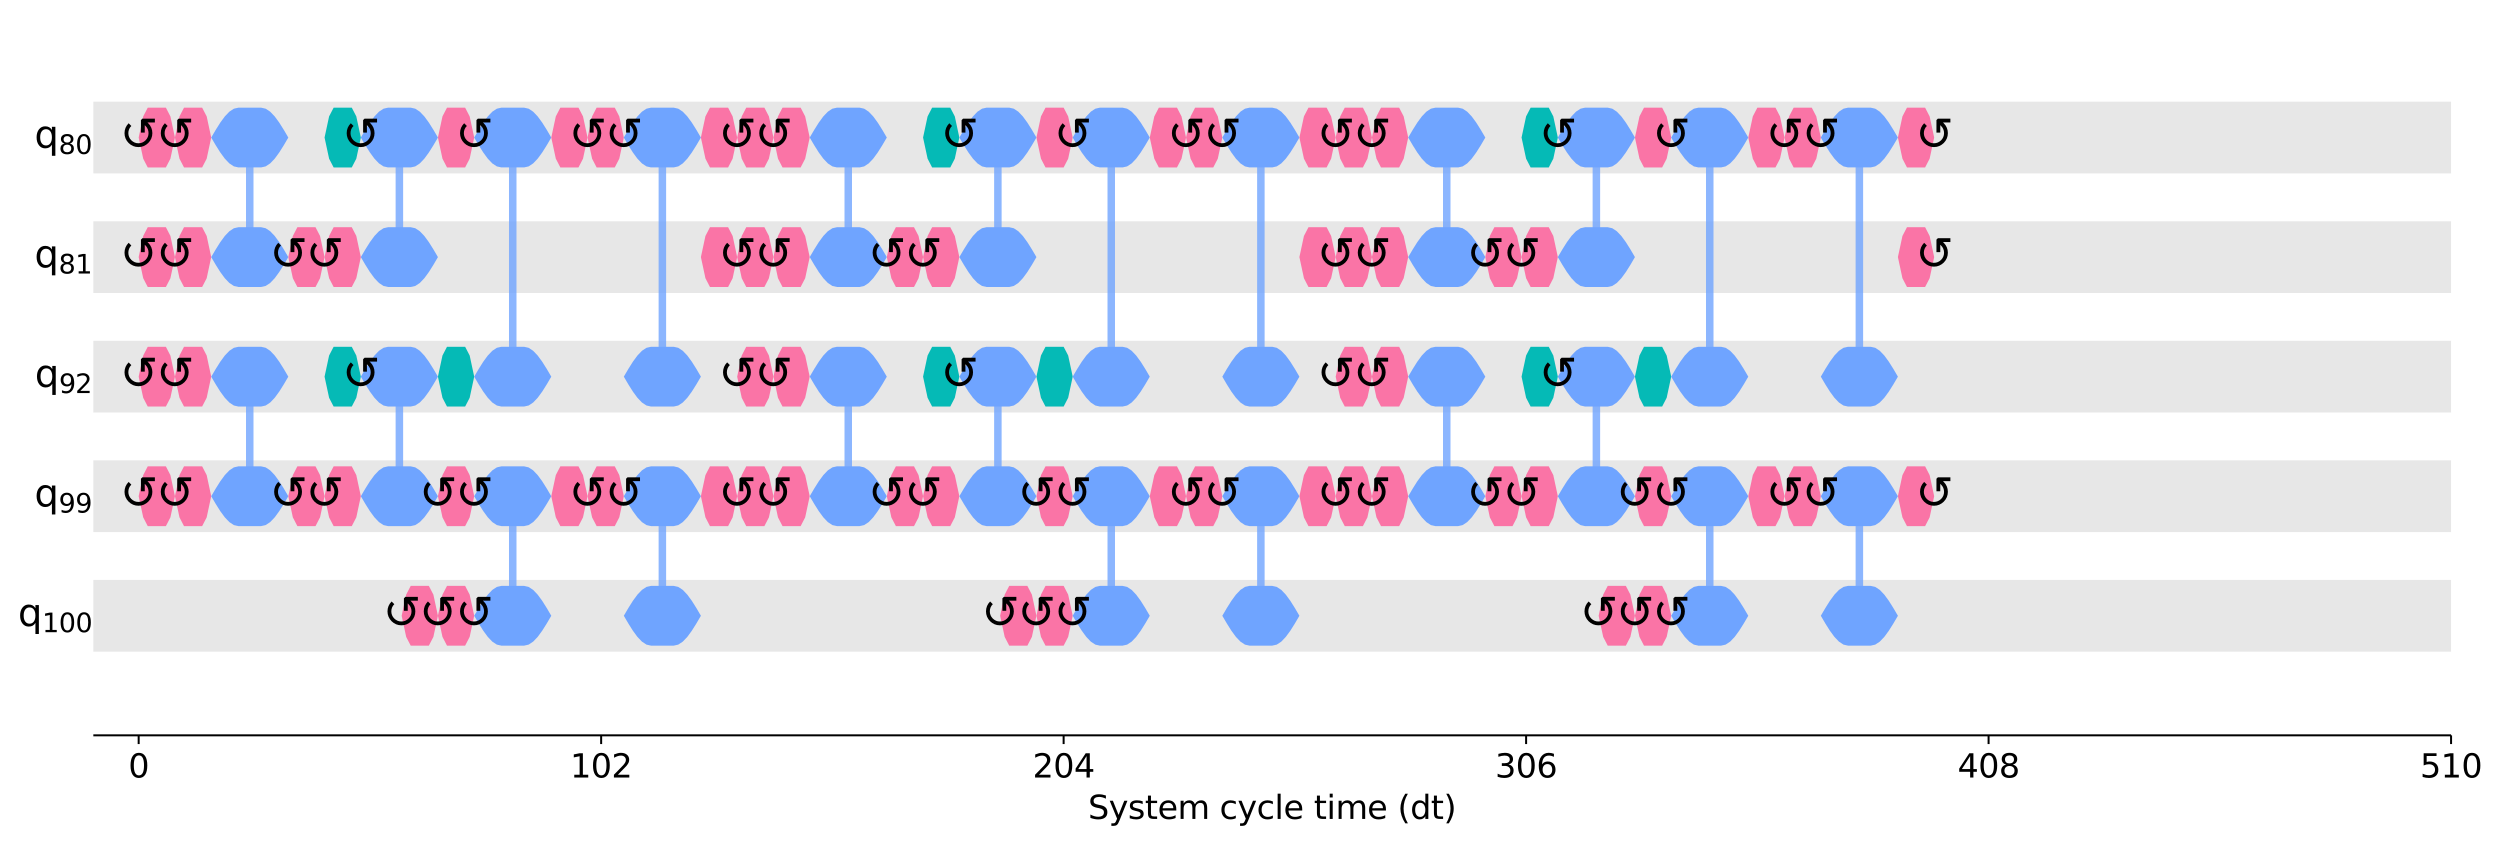 <?xml version="1.0" encoding="UTF-8"?><!DOCTYPE svg  PUBLIC '-//W3C//DTD SVG 1.1//EN'  'http://www.w3.org/Graphics/SVG/1.1/DTD/svg11.dtd'><svg width="1000.5pt" height="337.64pt" version="1.1" viewBox="0 0 1000.5 337.64" xmlns="http://www.w3.org/2000/svg" xmlns:xlink="http://www.w3.org/1999/xlink"><defs><style type="text/css">*{stroke-linejoin: round; stroke-linecap: butt}</style></defs><path d="m0 337.64h1000.5v-337.64h-1000.5z" fill="#ffffff"/><path d="m37.35 294.28h943.57v-287.08h-943.57z" fill="#ffffff"/><path d="m37.35 69.401h943.57v-28.708h-943.57z" clip-path="url(#5e86dbd902e)" fill="#dddddd" fill-opacity=".7"/><path d="m37.35 117.25h943.57v-28.708h-943.57z" clip-path="url(#5e86dbd902e)" fill="#dddddd" fill-opacity=".7"/><path d="m37.35 165.09h943.57v-28.708h-943.57z" clip-path="url(#5e86dbd902e)" fill="#dddddd" fill-opacity=".7"/><path d="m37.35 212.94h943.57v-28.708h-943.57z" clip-path="url(#5e86dbd902e)" fill="#dddddd" fill-opacity=".7"/><path d="m37.35 260.79h943.57v-28.708h-943.57z" clip-path="url(#5e86dbd902e)" fill="#dddddd" fill-opacity=".7"/><defs><path id="380093f8ddb" d="m0 0v3.5" stroke="#000000" stroke-width=".8"/></defs><use x="55.495" y="294.28" stroke="#000000" stroke-width=".8" xlink:href="#380093f8ddb"/><g transform="translate(51.36 311.16) scale(.13 -.13)"><defs><path id="DejaVuSans-30" transform="scale(.016)" d="m2034 4250q-487 0-733-480-245-479-245-1442 0-959 245-1439 246-480 733-480 491 0 736 480 246 480 246 1439 0 963-246 1442-245 480-736 480zm0 500q785 0 1199-621 414-620 414-1801 0-1178-414-1799-414-620-1199-620-784 0-1198 620-414 621-414 1799 0 1181 414 1801 414 621 1198 621z"/></defs><use xlink:href="#DejaVuSans-30"/></g><use x="240.58" y="294.28" stroke="#000000" stroke-width=".8" xlink:href="#380093f8ddb"/><g transform="translate(228.17 311.16) scale(.13 -.13)"><defs><path id="DejaVuSans-31" transform="scale(.016)" d="m794 531h1031v3560l-1122-225v575l1116 225h631v-4135h1031v-531h-2687v531z"/><path id="DejaVuSans-32" transform="scale(.016)" d="m1228 531h2203v-531h-2962v531q359 372 979 998 621 627 780 809 303 340 423 576 121 236 121 464 0 372-261 606-261 235-680 235-297 0-627-103-329-103-704-313v638q381 153 712 231 332 78 607 78 725 0 1156-363 431-362 431-968 0-288-108-546-107-257-392-607-78-91-497-524-418-433-1181-1211z"/></defs><use xlink:href="#DejaVuSans-31"/><use transform="translate(63.623)" xlink:href="#DejaVuSans-30"/><use transform="translate(127.25)" xlink:href="#DejaVuSans-32"/></g><use x="425.664" y="294.28" stroke="#000000" stroke-width=".8" xlink:href="#380093f8ddb"/><g transform="translate(413.26 311.16) scale(.13 -.13)"><defs><path id="DejaVuSans-34" transform="scale(.016)" d="m2419 4116-1594-2491h1594v2491zm-166 550h794v-3041h666v-525h-666v-1100h-628v1100h-2106v609l1940 2957z"/></defs><use xlink:href="#DejaVuSans-32"/><use transform="translate(63.623)" xlink:href="#DejaVuSans-30"/><use transform="translate(127.25)" xlink:href="#DejaVuSans-34"/></g><use x="610.748" y="294.28" stroke="#000000" stroke-width=".8" xlink:href="#380093f8ddb"/><g transform="translate(598.34 311.16) scale(.13 -.13)"><defs><path id="DejaVuSans-33" transform="scale(.016)" d="m2597 2516q453-97 707-404 255-306 255-756 0-690-475-1069-475-378-1350-378-293 0-604 58t-642 174v609q262-153 574-231 313-78 654-78 593 0 904 234t311 681q0 413-289 645-289 233-804 233h-544v519h569q465 0 712 186t247 536q0 359-255 551-254 193-729 193-260 0-557-57-297-56-653-174v562q360 100 674 150t592 50q719 0 1137-327 419-326 419-882 0-388-222-655t-631-370z"/><path id="DejaVuSans-36" transform="scale(.016)" d="m2113 2584q-425 0-674-291-248-290-248-796 0-503 248-796 249-292 674-292t673 292q248 293 248 796 0 506-248 796-248 291-673 291zm1253 1979v-575q-238 112-480 171-242 60-480 60-625 0-955-422-329-422-376-1275 184 272 462 417 279 145 613 145 703 0 1111-427 408-426 408-1160 0-719-425-1154-425-434-1131-434-810 0-1238 620-428 621-428 1799 0 1106 525 1764t1409 658q238 0 480-47t505-140z"/></defs><use xlink:href="#DejaVuSans-33"/><use transform="translate(63.623)" xlink:href="#DejaVuSans-30"/><use transform="translate(127.25)" xlink:href="#DejaVuSans-36"/></g><use x="795.832" y="294.28" stroke="#000000" stroke-width=".8" xlink:href="#380093f8ddb"/><g transform="translate(783.42 311.16) scale(.13 -.13)"><defs><path id="DejaVuSans-38" transform="scale(.016)" d="m2034 2216q-450 0-708-241-257-241-257-662 0-422 257-663 258-241 708-241t709 242q260 243 260 662 0 421-258 662-257 241-711 241zm-631 268q-406 100-633 378-226 279-226 679 0 559 398 884 399 325 1092 325 697 0 1094-325t397-884q0-400-227-679-226-278-629-378 456-106 710-416 255-309 255-755 0-679-414-1042-414-362-1186-362-771 0-1186 362-414 363-414 1042 0 446 256 755 257 310 713 416zm-231 997q0-362 226-565 227-203 636-203 407 0 636 203 230 203 230 565 0 363-230 566-229 203-636 203-409 0-636-203-226-203-226-566z"/></defs><use xlink:href="#DejaVuSans-34"/><use transform="translate(63.623)" xlink:href="#DejaVuSans-30"/><use transform="translate(127.25)" xlink:href="#DejaVuSans-38"/></g><use x="980.916" y="294.28" stroke="#000000" stroke-width=".8" xlink:href="#380093f8ddb"/><g transform="translate(968.51 311.16) scale(.13 -.13)"><defs><path id="DejaVuSans-35" transform="scale(.016)" d="m691 4666h2478v-532h-1900v-1143q137 47 274 70 138 23 276 23 781 0 1237-428 457-428 457-1159 0-753-469-1171-469-417-1322-417-294 0-599 50-304 50-629 150v635q281-153 581-228t634-75q541 0 856 284 316 284 316 772 0 487-316 771-315 285-856 285-253 0-505-56-251-56-513-175v2344z"/></defs><use xlink:href="#DejaVuSans-35"/><use transform="translate(63.623)" xlink:href="#DejaVuSans-31"/><use transform="translate(127.25)" xlink:href="#DejaVuSans-30"/></g><g transform="translate(435.46 327.74) scale(.13 -.13)"><defs><path id="DejaVuSans-53" transform="scale(.016)" d="m3425 4513v-616q-359 172-678 256-319 85-616 85-515 0-795-200t-280-569q0-310 186-468 186-157 705-254l381-78q706-135 1042-474t336-907q0-679-455-1029-454-350-1332-350-331 0-705 75-373 75-773 222v650q384-215 753-325 369-109 725-109 540 0 834 212 294 213 294 607 0 343-211 537t-692 291l-385 75q-706 140-1022 440-315 300-315 835 0 619 436 975t1201 356q329 0 669-60 341-59 697-177z"/><path id="DejaVuSans-79" transform="scale(.016)" d="m2059-325q-243-625-475-815-231-191-618-191h-460v481h338q237 0 368 113 132 112 291 531l103 262-1415 3444h609l1094-2737 1094 2737h609l-1538-3825z"/><path id="DejaVuSans-73" transform="scale(.016)" d="m2834 3397v-544q-243 125-506 187-262 63-544 63-428 0-642-131t-214-394q0-200 153-314t616-217l197-44q612-131 870-370t258-667q0-488-386-773-386-284-1061-284-281 0-586 55t-642 164v594q319-166 628-249 309-82 613-82 406 0 624 139 219 139 219 392 0 234-158 359-157 125-692 241l-200 47q-534 112-772 345-237 233-237 639 0 494 350 762 350 269 994 269 318 0 599-47 282-46 519-140z"/><path id="DejaVuSans-74" transform="scale(.016)" d="m1172 4494v-994h1184v-447h-1184v-1900q0-428 117-550t477-122h590v-481h-590q-666 0-919 248-253 249-253 905v1900h-422v447h422v994h578z"/><path id="DejaVuSans-65" transform="scale(.016)" d="m3597 1894v-281h-2644q38-594 358-905t892-311q331 0 642 81t618 244v-544q-310-131-635-200t-659-69q-838 0-1327 487-489 488-489 1320 0 859 464 1363 464 505 1252 505 706 0 1117-455 411-454 411-1235zm-575 169q-6 471-264 752-258 282-683 282-481 0-770-272t-333-766l2050 4z"/><path id="DejaVuSans-6d" transform="scale(.016)" d="m3328 2828q216 388 516 572t706 184q547 0 844-383 297-382 297-1088v-2113h-578v2094q0 503-179 746-178 244-543 244-447 0-707-297-259-296-259-809v-1978h-578v2094q0 506-178 748t-550 242q-441 0-701-298-259-298-259-808v-1978h-578v3500h578v-544q197 322 472 475t653 153q382 0 649-194 267-193 395-562z"/><path id="DejaVuSans-63" transform="scale(.016)" d="m3122 3366v-538q-244 135-489 202t-495 67q-560 0-870-355-309-354-309-995t309-996q310-354 870-354 250 0 495 67t489 202v-532q-241-112-499-168-257-57-548-57-791 0-1257 497-465 497-465 1341 0 856 470 1346 471 491 1290 491 265 0 518-55 253-54 491-163z"/><path id="DejaVuSans-6c" transform="scale(.016)" d="m603 4863h575v-4863h-575v4863z"/><path id="DejaVuSans-69" transform="scale(.016)" d="m603 3500h575v-3500h-575v3500zm0 1363h575v-729h-575v729z"/><path id="DejaVuSans-28" transform="scale(.016)" d="m1984 4856q-418-718-622-1422-203-703-203-1425 0-721 205-1429t620-1424h-500q-468 735-701 1444t-233 1409q0 697 231 1403 232 707 703 1444h500z"/><path id="DejaVuSans-64" transform="scale(.016)" d="m2906 2969v1894h575v-4863h-575v525q-181-312-458-464-276-152-664-152-634 0-1033 506-398 507-398 1332t398 1331q399 506 1033 506 388 0 664-152 277-151 458-463zm-1959-1222q0-634 261-995t717-361 718 361q263 361 263 995t-263 995q-262 361-718 361t-717-361-261-995z"/><path id="DejaVuSans-29" transform="scale(.016)" d="m513 4856h500q468-737 701-1444 233-706 233-1403 0-700-233-1409t-701-1444h-500q415 716 620 1424t205 1429q0 722-205 1425-205 704-620 1422z"/></defs><use xlink:href="#DejaVuSans-53"/><use transform="translate(63.477)" xlink:href="#DejaVuSans-79"/><use transform="translate(122.66)" xlink:href="#DejaVuSans-73"/><use transform="translate(174.76)" xlink:href="#DejaVuSans-74"/><use transform="translate(213.96)" xlink:href="#DejaVuSans-65"/><use transform="translate(275.49)" xlink:href="#DejaVuSans-6d"/><use transform="translate(372.9)" xlink:href="#DejaVuSans-20"/><use transform="translate(404.69)" xlink:href="#DejaVuSans-63"/><use transform="translate(459.67)" xlink:href="#DejaVuSans-79"/><use transform="translate(518.85)" xlink:href="#DejaVuSans-63"/><use transform="translate(573.83)" xlink:href="#DejaVuSans-6c"/><use transform="translate(601.61)" xlink:href="#DejaVuSans-65"/><use transform="translate(663.13)" xlink:href="#DejaVuSans-20"/><use transform="translate(694.92)" xlink:href="#DejaVuSans-74"/><use transform="translate(734.13)" xlink:href="#DejaVuSans-69"/><use transform="translate(761.91)" xlink:href="#DejaVuSans-6d"/><use transform="translate(859.33)" xlink:href="#DejaVuSans-65"/><use transform="translate(920.85)" xlink:href="#DejaVuSans-20"/><use transform="translate(952.64)" xlink:href="#DejaVuSans-28"/><use transform="translate(991.65)" xlink:href="#DejaVuSans-64"/><use transform="translate(1055.1)" xlink:href="#DejaVuSans-74"/><use transform="translate(1094.3)" xlink:href="#DejaVuSans-29"/></g><path d="m99.952 55.047v47.847" clip-path="url(#5e86dbd902e)" fill="none" stroke="#6fa4ff" stroke-linecap="square" stroke-opacity=".8" stroke-width="3"/><path d="m159.83 55.047v47.847" clip-path="url(#5e86dbd902e)" fill="none" stroke="#6fa4ff" stroke-linecap="square" stroke-opacity=".8" stroke-width="3"/><path d="m99.952 150.74v47.847" clip-path="url(#5e86dbd902e)" fill="none" stroke="#6fa4ff" stroke-linecap="square" stroke-opacity=".8" stroke-width="3"/><path d="m159.83 150.74v47.847" clip-path="url(#5e86dbd902e)" fill="none" stroke="#6fa4ff" stroke-linecap="square" stroke-opacity=".8" stroke-width="3"/><path d="m205.2 150.74v-95.693" clip-path="url(#5e86dbd902e)" fill="none" stroke="#6fa4ff" stroke-linecap="square" stroke-opacity=".8" stroke-width="3"/><path d="m265.08 150.74v-95.693" clip-path="url(#5e86dbd902e)" fill="none" stroke="#6fa4ff" stroke-linecap="square" stroke-opacity=".8" stroke-width="3"/><path d="m205.2 246.43v-47.847" clip-path="url(#5e86dbd902e)" fill="none" stroke="#6fa4ff" stroke-linecap="square" stroke-opacity=".8" stroke-width="3"/><path d="m265.08 246.43v-47.847" clip-path="url(#5e86dbd902e)" fill="none" stroke="#6fa4ff" stroke-linecap="square" stroke-opacity=".8" stroke-width="3"/><path d="m339.47 55.047v47.847" clip-path="url(#5e86dbd902e)" fill="none" stroke="#6fa4ff" stroke-linecap="square" stroke-opacity=".8" stroke-width="3"/><path d="m399.35 55.047v47.847" clip-path="url(#5e86dbd902e)" fill="none" stroke="#6fa4ff" stroke-linecap="square" stroke-opacity=".8" stroke-width="3"/><path d="m339.47 150.74v47.847" clip-path="url(#5e86dbd902e)" fill="none" stroke="#6fa4ff" stroke-linecap="square" stroke-opacity=".8" stroke-width="3"/><path d="m399.35 150.74v47.847" clip-path="url(#5e86dbd902e)" fill="none" stroke="#6fa4ff" stroke-linecap="square" stroke-opacity=".8" stroke-width="3"/><path d="m444.72 150.74v-95.693" clip-path="url(#5e86dbd902e)" fill="none" stroke="#6fa4ff" stroke-linecap="square" stroke-opacity=".8" stroke-width="3"/><path d="m504.6 150.74v-95.693" clip-path="url(#5e86dbd902e)" fill="none" stroke="#6fa4ff" stroke-linecap="square" stroke-opacity=".8" stroke-width="3"/><path d="m444.72 246.43v-47.847" clip-path="url(#5e86dbd902e)" fill="none" stroke="#6fa4ff" stroke-linecap="square" stroke-opacity=".8" stroke-width="3"/><path d="m504.6 246.43v-47.847" clip-path="url(#5e86dbd902e)" fill="none" stroke="#6fa4ff" stroke-linecap="square" stroke-opacity=".8" stroke-width="3"/><path d="m578.99 55.047v47.847" clip-path="url(#5e86dbd902e)" fill="none" stroke="#6fa4ff" stroke-linecap="square" stroke-opacity=".8" stroke-width="3"/><path d="m638.87 55.047v47.847" clip-path="url(#5e86dbd902e)" fill="none" stroke="#6fa4ff" stroke-linecap="square" stroke-opacity=".8" stroke-width="3"/><path d="m578.99 150.74v47.847" clip-path="url(#5e86dbd902e)" fill="none" stroke="#6fa4ff" stroke-linecap="square" stroke-opacity=".8" stroke-width="3"/><path d="m638.87 150.74v47.847" clip-path="url(#5e86dbd902e)" fill="none" stroke="#6fa4ff" stroke-linecap="square" stroke-opacity=".8" stroke-width="3"/><path d="m684.24 150.74v-95.693" clip-path="url(#5e86dbd902e)" fill="none" stroke="#6fa4ff" stroke-linecap="square" stroke-opacity=".8" stroke-width="3"/><path d="m744.12 150.74v-95.693" clip-path="url(#5e86dbd902e)" fill="none" stroke="#6fa4ff" stroke-linecap="square" stroke-opacity=".8" stroke-width="3"/><path d="m684.24 246.43v-47.847" clip-path="url(#5e86dbd902e)" fill="none" stroke="#6fa4ff" stroke-linecap="square" stroke-opacity=".8" stroke-width="3"/><path d="m744.12 246.43v-47.847" clip-path="url(#5e86dbd902e)" fill="none" stroke="#6fa4ff" stroke-linecap="square" stroke-opacity=".8" stroke-width="3"/><path d="m37.35 294.28v-287.08" fill="none"/><path d="m980.92 294.28v-287.08" fill="none"/><path d="m37.35 294.28h943.57" fill="none" stroke="#000000" stroke-linecap="square" stroke-width=".8"/><path d="m37.35 7.2h943.57" fill="none"/><path d="m55.495 55.047 1.815-8.458 1.815-3.503h7.258l1.815 3.503 1.815 8.458-1.815 8.458-1.815 3.503h-7.258l-1.815-3.503-1.815-8.458z" clip-path="url(#5e86dbd902e)" fill="#fa74a6"/><path d="m70.012 55.047 1.815-8.458 1.815-3.503h7.258l1.815 3.503 1.815 8.458-1.815 8.458-1.815 3.503h-7.258l-1.815-3.503-1.815-8.458z" clip-path="url(#5e86dbd902e)" fill="#fa74a6"/><path d="m55.495 102.89 1.815-8.458 1.815-3.503h7.258l1.815 3.503 1.815 8.458-1.815 8.458-1.815 3.503h-7.258l-1.815-3.503-1.815-8.458z" clip-path="url(#5e86dbd902e)" fill="#fa74a6"/><path d="m70.012 102.89 1.815-8.458 1.815-3.503h7.258l1.815 3.503 1.815 8.458-1.815 8.458-1.815 3.503h-7.258l-1.815-3.503-1.815-8.458z" clip-path="url(#5e86dbd902e)" fill="#fa74a6"/><path d="m84.528 55.047 1.815-3.096 1.815-2.885 1.815-2.477 1.815-1.901 1.815-1.195 1.815-0.408h9.073l1.815 0.408 1.815 1.195 1.815 1.901 1.815 2.477 1.815 2.885 1.815 3.096-1.815 3.096-1.815 2.885-1.815 2.477-1.815 1.901-1.815 1.195-1.815 0.408h-9.073l-1.815-0.408-1.815-1.195-1.815-1.901-1.815-2.477-1.815-2.885-1.815-3.096z" clip-path="url(#5e86dbd902e)" fill="#6fa4ff"/><path d="m84.528 102.89 1.815-3.096 1.815-2.885 1.815-2.477 1.815-1.901 1.815-1.195 1.815-0.408h9.073l1.815 0.408 1.815 1.195 1.815 1.901 1.815 2.477 1.815 2.885 1.815 3.096-1.815 3.096-1.815 2.885-1.815 2.477-1.815 1.901-1.815 1.195-1.815 0.408h-9.073l-1.815-0.408-1.815-1.195-1.815-1.901-1.815-2.477-1.815-2.885-1.815-3.096z" clip-path="url(#5e86dbd902e)" fill="#6fa4ff"/><path d="m129.89 55.047 1.815-8.458 1.815-3.503h7.258l1.815 3.503 1.815 8.458-1.815 8.458-1.815 3.503h-7.258l-1.815-3.503-1.815-8.458z" clip-path="url(#5e86dbd902e)" fill="#05bab6"/><path d="m115.38 102.89 1.815-8.458 1.815-3.503h7.258l1.815 3.503 1.815 8.458-1.815 8.458-1.815 3.503h-7.258l-1.815-3.503-1.815-8.458z" clip-path="url(#5e86dbd902e)" fill="#fa74a6"/><path d="m129.89 102.89 1.815-8.458 1.815-3.503h7.258l1.815 3.503 1.815 8.458-1.815 8.458-1.815 3.503h-7.258l-1.815-3.503-1.815-8.458z" clip-path="url(#5e86dbd902e)" fill="#fa74a6"/><path d="m144.41 55.047 1.815-3.096 1.815-2.885 1.815-2.477 1.815-1.901 1.815-1.195 1.815-0.408h9.073l1.815 0.408 1.815 1.195 1.815 1.901 1.815 2.477 1.815 2.885 1.815 3.096-1.815 3.096-1.815 2.885-1.815 2.477-1.815 1.901-1.815 1.195-1.815 0.408h-9.073l-1.815-0.408-1.815-1.195-1.815-1.901-1.815-2.477-1.815-2.885-1.815-3.096z" clip-path="url(#5e86dbd902e)" fill="#6fa4ff"/><path d="m144.41 102.89 1.815-3.096 1.815-2.885 1.815-2.477 1.815-1.901 1.815-1.195 1.815-0.408h9.073l1.815 0.408 1.815 1.195 1.815 1.901 1.815 2.477 1.815 2.885 1.815 3.096-1.815 3.096-1.815 2.885-1.815 2.477-1.815 1.901-1.815 1.195-1.815 0.408h-9.073l-1.815-0.408-1.815-1.195-1.815-1.901-1.815-2.477-1.815-2.885-1.815-3.096z" clip-path="url(#5e86dbd902e)" fill="#6fa4ff"/><path d="m175.26 55.047 1.815-8.458 1.815-3.503h7.258l1.815 3.503 1.815 8.458-1.815 8.458-1.815 3.503h-7.258l-1.815-3.503-1.815-8.458z" clip-path="url(#5e86dbd902e)" fill="#fa74a6"/><path d="m280.5 102.89 1.815-8.458 1.815-3.503h7.258l1.815 3.503 1.815 8.458-1.815 8.458-1.815 3.503h-7.258l-1.815-3.503-1.815-8.458z" clip-path="url(#5e86dbd902e)" fill="#fa74a6"/><path d="m55.495 150.74 1.815-8.458 1.815-3.503h7.258l1.815 3.503 1.815 8.458-1.815 8.458-1.815 3.503h-7.258l-1.815-3.503-1.815-8.458z" clip-path="url(#5e86dbd902e)" fill="#fa74a6"/><path d="m70.012 150.74 1.815-8.458 1.815-3.503h7.258l1.815 3.503 1.815 8.458-1.815 8.458-1.815 3.503h-7.258l-1.815-3.503-1.815-8.458z" clip-path="url(#5e86dbd902e)" fill="#fa74a6"/><path d="m55.495 198.59 1.815-8.458 1.815-3.503h7.258l1.815 3.503 1.815 8.458-1.815 8.458-1.815 3.503h-7.258l-1.815-3.503-1.815-8.458z" clip-path="url(#5e86dbd902e)" fill="#fa74a6"/><path d="m70.012 198.59 1.815-8.458 1.815-3.503h7.258l1.815 3.503 1.815 8.458-1.815 8.458-1.815 3.503h-7.258l-1.815-3.503-1.815-8.458z" clip-path="url(#5e86dbd902e)" fill="#fa74a6"/><path d="m84.528 150.74 1.815-3.096 1.815-2.885 1.815-2.477 1.815-1.901 1.815-1.195 1.815-0.408h9.073l1.815 0.408 1.815 1.195 1.815 1.901 1.815 2.477 1.815 2.885 1.815 3.096-1.815 3.096-1.815 2.885-1.815 2.477-1.815 1.901-1.815 1.195-1.815 0.408h-9.073l-1.815-0.408-1.815-1.195-1.815-1.901-1.815-2.477-1.815-2.885-1.815-3.096z" clip-path="url(#5e86dbd902e)" fill="#6fa4ff"/><path d="m84.528 198.59 1.815-3.096 1.815-2.885 1.815-2.477 1.815-1.901 1.815-1.195 1.815-0.408h9.073l1.815 0.408 1.815 1.195 1.815 1.901 1.815 2.477 1.815 2.885 1.815 3.096-1.815 3.096-1.815 2.885-1.815 2.477-1.815 1.901-1.815 1.195-1.815 0.408h-9.073l-1.815-0.408-1.815-1.195-1.815-1.901-1.815-2.477-1.815-2.885-1.815-3.096z" clip-path="url(#5e86dbd902e)" fill="#6fa4ff"/><path d="m129.89 150.74 1.815-8.458 1.815-3.503h7.258l1.815 3.503 1.815 8.458-1.815 8.458-1.815 3.503h-7.258l-1.815-3.503-1.815-8.458z" clip-path="url(#5e86dbd902e)" fill="#05bab6"/><path d="m115.38 198.59 1.815-8.458 1.815-3.503h7.258l1.815 3.503 1.815 8.458-1.815 8.458-1.815 3.503h-7.258l-1.815-3.503-1.815-8.458z" clip-path="url(#5e86dbd902e)" fill="#fa74a6"/><path d="m129.89 198.59 1.815-8.458 1.815-3.503h7.258l1.815 3.503 1.815 8.458-1.815 8.458-1.815 3.503h-7.258l-1.815-3.503-1.815-8.458z" clip-path="url(#5e86dbd902e)" fill="#fa74a6"/><path d="m144.41 150.74 1.815-3.096 1.815-2.885 1.815-2.477 1.815-1.901 1.815-1.195 1.815-0.408h9.073l1.815 0.408 1.815 1.195 1.815 1.901 1.815 2.477 1.815 2.885 1.815 3.096-1.815 3.096-1.815 2.885-1.815 2.477-1.815 1.901-1.815 1.195-1.815 0.408h-9.073l-1.815-0.408-1.815-1.195-1.815-1.901-1.815-2.477-1.815-2.885-1.815-3.096z" clip-path="url(#5e86dbd902e)" fill="#6fa4ff"/><path d="m144.41 198.59 1.815-3.096 1.815-2.885 1.815-2.477 1.815-1.901 1.815-1.195 1.815-0.408h9.073l1.815 0.408 1.815 1.195 1.815 1.901 1.815 2.477 1.815 2.885 1.815 3.096-1.815 3.096-1.815 2.885-1.815 2.477-1.815 1.901-1.815 1.195-1.815 0.408h-9.073l-1.815-0.408-1.815-1.195-1.815-1.901-1.815-2.477-1.815-2.885-1.815-3.096z" clip-path="url(#5e86dbd902e)" fill="#6fa4ff"/><path d="m175.26 150.74 1.815-8.458 1.815-3.503h7.258l1.815 3.503 1.815 8.458-1.815 8.458-1.815 3.503h-7.258l-1.815-3.503-1.815-8.458z" clip-path="url(#5e86dbd902e)" fill="#05bab6"/><path d="m189.77 150.74 1.815-3.096 1.815-2.885 1.815-2.477 1.815-1.901 1.815-1.195 1.815-0.408h9.073l1.815 0.408 1.815 1.195 1.815 1.901 1.815 2.477 1.815 2.885 1.815 3.096-1.815 3.096-1.815 2.885-1.815 2.477-1.815 1.901-1.815 1.195-1.815 0.408h-9.073l-1.815-0.408-1.815-1.195-1.815-1.901-1.815-2.477-1.815-2.885-1.815-3.096z" clip-path="url(#5e86dbd902e)" fill="#6fa4ff"/><path d="m189.77 55.047 1.815-3.096 1.815-2.885 1.815-2.477 1.815-1.901 1.815-1.195 1.815-0.408h9.073l1.815 0.408 1.815 1.195 1.815 1.901 1.815 2.477 1.815 2.885 1.815 3.096-1.815 3.096-1.815 2.885-1.815 2.477-1.815 1.901-1.815 1.195-1.815 0.408h-9.073l-1.815-0.408-1.815-1.195-1.815-1.901-1.815-2.477-1.815-2.885-1.815-3.096z" clip-path="url(#5e86dbd902e)" fill="#6fa4ff"/><path d="m220.62 55.047 1.815-8.458 1.815-3.503h7.258l1.815 3.503 1.815 8.458-1.815 8.458-1.815 3.503h-7.258l-1.815-3.503-1.815-8.458z" clip-path="url(#5e86dbd902e)" fill="#fa74a6"/><path d="m235.14 55.047 1.815-8.458 1.815-3.503h7.258l1.815 3.503 1.815 8.458-1.815 8.458-1.815 3.503h-7.258l-1.815-3.503-1.815-8.458z" clip-path="url(#5e86dbd902e)" fill="#fa74a6"/><path d="m249.65 150.74 1.815-3.096 1.815-2.885 1.815-2.477 1.815-1.901 1.815-1.195 1.815-0.408h9.073l1.815 0.408 1.815 1.195 1.815 1.901 1.815 2.477 1.815 2.885 1.815 3.096-1.815 3.096-1.815 2.885-1.815 2.477-1.815 1.901-1.815 1.195-1.815 0.408h-9.073l-1.815-0.408-1.815-1.195-1.815-1.901-1.815-2.477-1.815-2.885-1.815-3.096z" clip-path="url(#5e86dbd902e)" fill="#6fa4ff"/><path d="m249.65 55.047 1.815-3.096 1.815-2.885 1.815-2.477 1.815-1.901 1.815-1.195 1.815-0.408h9.073l1.815 0.408 1.815 1.195 1.815 1.901 1.815 2.477 1.815 2.885 1.815 3.096-1.815 3.096-1.815 2.885-1.815 2.477-1.815 1.901-1.815 1.195-1.815 0.408h-9.073l-1.815-0.408-1.815-1.195-1.815-1.901-1.815-2.477-1.815-2.885-1.815-3.096z" clip-path="url(#5e86dbd902e)" fill="#6fa4ff"/><path d="m280.5 55.047 1.815-8.458 1.815-3.503h7.258l1.815 3.503 1.815 8.458-1.815 8.458-1.815 3.503h-7.258l-1.815-3.503-1.815-8.458z" clip-path="url(#5e86dbd902e)" fill="#fa74a6"/><path d="m175.26 198.59 1.815-8.458 1.815-3.503h7.258l1.815 3.503 1.815 8.458-1.815 8.458-1.815 3.503h-7.258l-1.815-3.503-1.815-8.458z" clip-path="url(#5e86dbd902e)" fill="#fa74a6"/><path d="m160.74 246.43 1.815-8.458 1.815-3.503h7.258l1.815 3.503 1.815 8.458-1.815 8.458-1.815 3.503h-7.258l-1.815-3.503-1.815-8.458z" clip-path="url(#5e86dbd902e)" fill="#fa74a6"/><path d="m175.26 246.43 1.815-8.458 1.815-3.503h7.258l1.815 3.503 1.815 8.458-1.815 8.458-1.815 3.503h-7.258l-1.815-3.503-1.815-8.458z" clip-path="url(#5e86dbd902e)" fill="#fa74a6"/><path d="m189.77 246.43 1.815-3.096 1.815-2.885 1.815-2.477 1.815-1.901 1.815-1.195 1.815-0.408h9.073l1.815 0.408 1.815 1.195 1.815 1.901 1.815 2.477 1.815 2.885 1.815 3.096-1.815 3.096-1.815 2.885-1.815 2.477-1.815 1.901-1.815 1.195-1.815 0.408h-9.073l-1.815-0.408-1.815-1.195-1.815-1.901-1.815-2.477-1.815-2.885-1.815-3.096z" clip-path="url(#5e86dbd902e)" fill="#6fa4ff"/><path d="m189.77 198.59 1.815-3.096 1.815-2.885 1.815-2.477 1.815-1.901 1.815-1.195 1.815-0.408h9.073l1.815 0.408 1.815 1.195 1.815 1.901 1.815 2.477 1.815 2.885 1.815 3.096-1.815 3.096-1.815 2.885-1.815 2.477-1.815 1.901-1.815 1.195-1.815 0.408h-9.073l-1.815-0.408-1.815-1.195-1.815-1.901-1.815-2.477-1.815-2.885-1.815-3.096z" clip-path="url(#5e86dbd902e)" fill="#6fa4ff"/><path d="m220.62 198.59 1.815-8.458 1.815-3.503h7.258l1.815 3.503 1.815 8.458-1.815 8.458-1.815 3.503h-7.258l-1.815-3.503-1.815-8.458z" clip-path="url(#5e86dbd902e)" fill="#fa74a6"/><path d="m235.14 198.59 1.815-8.458 1.815-3.503h7.258l1.815 3.503 1.815 8.458-1.815 8.458-1.815 3.503h-7.258l-1.815-3.503-1.815-8.458z" clip-path="url(#5e86dbd902e)" fill="#fa74a6"/><path d="m249.65 246.43 1.815-3.096 1.815-2.885 1.815-2.477 1.815-1.901 1.815-1.195 1.815-0.408h9.073l1.815 0.408 1.815 1.195 1.815 1.901 1.815 2.477 1.815 2.885 1.815 3.096-1.815 3.096-1.815 2.885-1.815 2.477-1.815 1.901-1.815 1.195-1.815 0.408h-9.073l-1.815-0.408-1.815-1.195-1.815-1.901-1.815-2.477-1.815-2.885-1.815-3.096z" clip-path="url(#5e86dbd902e)" fill="#6fa4ff"/><path d="m249.65 198.59 1.815-3.096 1.815-2.885 1.815-2.477 1.815-1.901 1.815-1.195 1.815-0.408h9.073l1.815 0.408 1.815 1.195 1.815 1.901 1.815 2.477 1.815 2.885 1.815 3.096-1.815 3.096-1.815 2.885-1.815 2.477-1.815 1.901-1.815 1.195-1.815 0.408h-9.073l-1.815-0.408-1.815-1.195-1.815-1.901-1.815-2.477-1.815-2.885-1.815-3.096z" clip-path="url(#5e86dbd902e)" fill="#6fa4ff"/><path d="m280.5 198.59 1.815-8.458 1.815-3.503h7.258l1.815 3.503 1.815 8.458-1.815 8.458-1.815 3.503h-7.258l-1.815-3.503-1.815-8.458z" clip-path="url(#5e86dbd902e)" fill="#fa74a6"/><path d="m295.02 55.047 1.815-8.458 1.815-3.503h7.258l1.815 3.503 1.815 8.458-1.815 8.458-1.815 3.503h-7.258l-1.815-3.503-1.815-8.458z" clip-path="url(#5e86dbd902e)" fill="#fa74a6"/><path d="m309.53 55.047 1.815-8.458 1.815-3.503h7.258l1.815 3.503 1.815 8.458-1.815 8.458-1.815 3.503h-7.258l-1.815-3.503-1.815-8.458z" clip-path="url(#5e86dbd902e)" fill="#fa74a6"/><path d="m295.02 102.89 1.815-8.458 1.815-3.503h7.258l1.815 3.503 1.815 8.458-1.815 8.458-1.815 3.503h-7.258l-1.815-3.503-1.815-8.458z" clip-path="url(#5e86dbd902e)" fill="#fa74a6"/><path d="m309.53 102.89 1.815-8.458 1.815-3.503h7.258l1.815 3.503 1.815 8.458-1.815 8.458-1.815 3.503h-7.258l-1.815-3.503-1.815-8.458z" clip-path="url(#5e86dbd902e)" fill="#fa74a6"/><path d="m324.05 55.047 1.815-3.096 1.815-2.885 1.815-2.477 1.815-1.901 1.815-1.195 1.815-0.408h9.073l1.815 0.408 1.815 1.195 1.815 1.901 1.815 2.477 1.815 2.885 1.815 3.096-1.815 3.096-1.815 2.885-1.815 2.477-1.815 1.901-1.815 1.195-1.815 0.408h-9.073l-1.815-0.408-1.815-1.195-1.815-1.901-1.815-2.477-1.815-2.885-1.815-3.096z" clip-path="url(#5e86dbd902e)" fill="#6fa4ff"/><path d="m324.05 102.89 1.815-3.096 1.815-2.885 1.815-2.477 1.815-1.901 1.815-1.195 1.815-0.408h9.073l1.815 0.408 1.815 1.195 1.815 1.901 1.815 2.477 1.815 2.885 1.815 3.096-1.815 3.096-1.815 2.885-1.815 2.477-1.815 1.901-1.815 1.195-1.815 0.408h-9.073l-1.815-0.408-1.815-1.195-1.815-1.901-1.815-2.477-1.815-2.885-1.815-3.096z" clip-path="url(#5e86dbd902e)" fill="#6fa4ff"/><path d="m369.41 55.047 1.815-8.458 1.815-3.503h7.258l1.815 3.503 1.815 8.458-1.815 8.458-1.815 3.503h-7.258l-1.815-3.503-1.815-8.458z" clip-path="url(#5e86dbd902e)" fill="#05bab6"/><path d="m354.9 102.89 1.815-8.458 1.815-3.503h7.258l1.815 3.503 1.815 8.458-1.815 8.458-1.815 3.503h-7.258l-1.815-3.503-1.815-8.458z" clip-path="url(#5e86dbd902e)" fill="#fa74a6"/><path d="m369.41 102.89 1.815-8.458 1.815-3.503h7.258l1.815 3.503 1.815 8.458-1.815 8.458-1.815 3.503h-7.258l-1.815-3.503-1.815-8.458z" clip-path="url(#5e86dbd902e)" fill="#fa74a6"/><path d="m383.93 55.047 1.815-3.096 1.815-2.885 1.815-2.477 1.815-1.901 1.815-1.195 1.815-0.408h9.073l1.815 0.408 1.815 1.195 1.815 1.901 1.815 2.477 1.815 2.885 1.815 3.096-1.815 3.096-1.815 2.885-1.815 2.477-1.815 1.901-1.815 1.195-1.815 0.408h-9.073l-1.815-0.408-1.815-1.195-1.815-1.901-1.815-2.477-1.815-2.885-1.815-3.096z" clip-path="url(#5e86dbd902e)" fill="#6fa4ff"/><path d="m383.93 102.89 1.815-3.096 1.815-2.885 1.815-2.477 1.815-1.901 1.815-1.195 1.815-0.408h9.073l1.815 0.408 1.815 1.195 1.815 1.901 1.815 2.477 1.815 2.885 1.815 3.096-1.815 3.096-1.815 2.885-1.815 2.477-1.815 1.901-1.815 1.195-1.815 0.408h-9.073l-1.815-0.408-1.815-1.195-1.815-1.901-1.815-2.477-1.815-2.885-1.815-3.096z" clip-path="url(#5e86dbd902e)" fill="#6fa4ff"/><path d="m414.78 55.047 1.815-8.458 1.815-3.503h7.258l1.815 3.503 1.815 8.458-1.815 8.458-1.815 3.503h-7.258l-1.815-3.503-1.815-8.458z" clip-path="url(#5e86dbd902e)" fill="#fa74a6"/><path d="m520.02 102.89 1.815-8.458 1.815-3.503h7.258l1.815 3.503 1.815 8.458-1.815 8.458-1.815 3.503h-7.258l-1.815-3.503-1.815-8.458z" clip-path="url(#5e86dbd902e)" fill="#fa74a6"/><path d="m295.02 150.74 1.815-8.458 1.815-3.503h7.258l1.815 3.503 1.815 8.458-1.815 8.458-1.815 3.503h-7.258l-1.815-3.503-1.815-8.458z" clip-path="url(#5e86dbd902e)" fill="#fa74a6"/><path d="m309.53 150.74 1.815-8.458 1.815-3.503h7.258l1.815 3.503 1.815 8.458-1.815 8.458-1.815 3.503h-7.258l-1.815-3.503-1.815-8.458z" clip-path="url(#5e86dbd902e)" fill="#fa74a6"/><path d="m295.02 198.59 1.815-8.458 1.815-3.503h7.258l1.815 3.503 1.815 8.458-1.815 8.458-1.815 3.503h-7.258l-1.815-3.503-1.815-8.458z" clip-path="url(#5e86dbd902e)" fill="#fa74a6"/><path d="m309.53 198.59 1.815-8.458 1.815-3.503h7.258l1.815 3.503 1.815 8.458-1.815 8.458-1.815 3.503h-7.258l-1.815-3.503-1.815-8.458z" clip-path="url(#5e86dbd902e)" fill="#fa74a6"/><path d="m324.05 150.74 1.815-3.096 1.815-2.885 1.815-2.477 1.815-1.901 1.815-1.195 1.815-0.408h9.073l1.815 0.408 1.815 1.195 1.815 1.901 1.815 2.477 1.815 2.885 1.815 3.096-1.815 3.096-1.815 2.885-1.815 2.477-1.815 1.901-1.815 1.195-1.815 0.408h-9.073l-1.815-0.408-1.815-1.195-1.815-1.901-1.815-2.477-1.815-2.885-1.815-3.096z" clip-path="url(#5e86dbd902e)" fill="#6fa4ff"/><path d="m324.05 198.59 1.815-3.096 1.815-2.885 1.815-2.477 1.815-1.901 1.815-1.195 1.815-0.408h9.073l1.815 0.408 1.815 1.195 1.815 1.901 1.815 2.477 1.815 2.885 1.815 3.096-1.815 3.096-1.815 2.885-1.815 2.477-1.815 1.901-1.815 1.195-1.815 0.408h-9.073l-1.815-0.408-1.815-1.195-1.815-1.901-1.815-2.477-1.815-2.885-1.815-3.096z" clip-path="url(#5e86dbd902e)" fill="#6fa4ff"/><path d="m369.41 150.74 1.815-8.458 1.815-3.503h7.258l1.815 3.503 1.815 8.458-1.815 8.458-1.815 3.503h-7.258l-1.815-3.503-1.815-8.458z" clip-path="url(#5e86dbd902e)" fill="#05bab6"/><path d="m354.9 198.59 1.815-8.458 1.815-3.503h7.258l1.815 3.503 1.815 8.458-1.815 8.458-1.815 3.503h-7.258l-1.815-3.503-1.815-8.458z" clip-path="url(#5e86dbd902e)" fill="#fa74a6"/><path d="m369.41 198.59 1.815-8.458 1.815-3.503h7.258l1.815 3.503 1.815 8.458-1.815 8.458-1.815 3.503h-7.258l-1.815-3.503-1.815-8.458z" clip-path="url(#5e86dbd902e)" fill="#fa74a6"/><path d="m383.93 150.74 1.815-3.096 1.815-2.885 1.815-2.477 1.815-1.901 1.815-1.195 1.815-0.408h9.073l1.815 0.408 1.815 1.195 1.815 1.901 1.815 2.477 1.815 2.885 1.815 3.096-1.815 3.096-1.815 2.885-1.815 2.477-1.815 1.901-1.815 1.195-1.815 0.408h-9.073l-1.815-0.408-1.815-1.195-1.815-1.901-1.815-2.477-1.815-2.885-1.815-3.096z" clip-path="url(#5e86dbd902e)" fill="#6fa4ff"/><path d="m383.93 198.59 1.815-3.096 1.815-2.885 1.815-2.477 1.815-1.901 1.815-1.195 1.815-0.408h9.073l1.815 0.408 1.815 1.195 1.815 1.901 1.815 2.477 1.815 2.885 1.815 3.096-1.815 3.096-1.815 2.885-1.815 2.477-1.815 1.901-1.815 1.195-1.815 0.408h-9.073l-1.815-0.408-1.815-1.195-1.815-1.901-1.815-2.477-1.815-2.885-1.815-3.096z" clip-path="url(#5e86dbd902e)" fill="#6fa4ff"/><path d="m414.78 150.74 1.815-8.458 1.815-3.503h7.258l1.815 3.503 1.815 8.458-1.815 8.458-1.815 3.503h-7.258l-1.815-3.503-1.815-8.458z" clip-path="url(#5e86dbd902e)" fill="#05bab6"/><path d="m429.29 150.74 1.815-3.096 1.815-2.885 1.815-2.477 1.815-1.901 1.815-1.195 1.815-0.408h9.073l1.815 0.408 1.815 1.195 1.815 1.901 1.815 2.477 1.815 2.885 1.815 3.096-1.815 3.096-1.815 2.885-1.815 2.477-1.815 1.901-1.815 1.195-1.815 0.408h-9.073l-1.815-0.408-1.815-1.195-1.815-1.901-1.815-2.477-1.815-2.885-1.815-3.096z" clip-path="url(#5e86dbd902e)" fill="#6fa4ff"/><path d="m429.29 55.047 1.815-3.096 1.815-2.885 1.815-2.477 1.815-1.901 1.815-1.195 1.815-0.408h9.073l1.815 0.408 1.815 1.195 1.815 1.901 1.815 2.477 1.815 2.885 1.815 3.096-1.815 3.096-1.815 2.885-1.815 2.477-1.815 1.901-1.815 1.195-1.815 0.408h-9.073l-1.815-0.408-1.815-1.195-1.815-1.901-1.815-2.477-1.815-2.885-1.815-3.096z" clip-path="url(#5e86dbd902e)" fill="#6fa4ff"/><path d="m460.14 55.047 1.815-8.458 1.815-3.503h7.258l1.815 3.503 1.815 8.458-1.815 8.458-1.815 3.503h-7.258l-1.815-3.503-1.815-8.458z" clip-path="url(#5e86dbd902e)" fill="#fa74a6"/><path d="m474.66 55.047 1.815-8.458 1.815-3.503h7.258l1.815 3.503 1.815 8.458-1.815 8.458-1.815 3.503h-7.258l-1.815-3.503-1.815-8.458z" clip-path="url(#5e86dbd902e)" fill="#fa74a6"/><path d="m489.17 150.74 1.815-3.096 1.815-2.885 1.815-2.477 1.815-1.901 1.815-1.195 1.815-0.408h9.073l1.815 0.408 1.815 1.195 1.815 1.901 1.815 2.477 1.815 2.885 1.815 3.096-1.815 3.096-1.815 2.885-1.815 2.477-1.815 1.901-1.815 1.195-1.815 0.408h-9.073l-1.815-0.408-1.815-1.195-1.815-1.901-1.815-2.477-1.815-2.885-1.815-3.096z" clip-path="url(#5e86dbd902e)" fill="#6fa4ff"/><path d="m489.17 55.047 1.815-3.096 1.815-2.885 1.815-2.477 1.815-1.901 1.815-1.195 1.815-0.408h9.073l1.815 0.408 1.815 1.195 1.815 1.901 1.815 2.477 1.815 2.885 1.815 3.096-1.815 3.096-1.815 2.885-1.815 2.477-1.815 1.901-1.815 1.195-1.815 0.408h-9.073l-1.815-0.408-1.815-1.195-1.815-1.901-1.815-2.477-1.815-2.885-1.815-3.096z" clip-path="url(#5e86dbd902e)" fill="#6fa4ff"/><path d="m520.02 55.047 1.815-8.458 1.815-3.503h7.258l1.815 3.503 1.815 8.458-1.815 8.458-1.815 3.503h-7.258l-1.815-3.503-1.815-8.458z" clip-path="url(#5e86dbd902e)" fill="#fa74a6"/><path d="m414.78 198.59 1.815-8.458 1.815-3.503h7.258l1.815 3.503 1.815 8.458-1.815 8.458-1.815 3.503h-7.258l-1.815-3.503-1.815-8.458z" clip-path="url(#5e86dbd902e)" fill="#fa74a6"/><path d="m400.26 246.43 1.815-8.458 1.815-3.503h7.258l1.815 3.503 1.815 8.458-1.815 8.458-1.815 3.503h-7.258l-1.815-3.503-1.815-8.458z" clip-path="url(#5e86dbd902e)" fill="#fa74a6"/><path d="m414.78 246.43 1.815-8.458 1.815-3.503h7.258l1.815 3.503 1.815 8.458-1.815 8.458-1.815 3.503h-7.258l-1.815-3.503-1.815-8.458z" clip-path="url(#5e86dbd902e)" fill="#fa74a6"/><path d="m429.29 246.43 1.815-3.096 1.815-2.885 1.815-2.477 1.815-1.901 1.815-1.195 1.815-0.408h9.073l1.815 0.408 1.815 1.195 1.815 1.901 1.815 2.477 1.815 2.885 1.815 3.096-1.815 3.096-1.815 2.885-1.815 2.477-1.815 1.901-1.815 1.195-1.815 0.408h-9.073l-1.815-0.408-1.815-1.195-1.815-1.901-1.815-2.477-1.815-2.885-1.815-3.096z" clip-path="url(#5e86dbd902e)" fill="#6fa4ff"/><path d="m429.29 198.59 1.815-3.096 1.815-2.885 1.815-2.477 1.815-1.901 1.815-1.195 1.815-0.408h9.073l1.815 0.408 1.815 1.195 1.815 1.901 1.815 2.477 1.815 2.885 1.815 3.096-1.815 3.096-1.815 2.885-1.815 2.477-1.815 1.901-1.815 1.195-1.815 0.408h-9.073l-1.815-0.408-1.815-1.195-1.815-1.901-1.815-2.477-1.815-2.885-1.815-3.096z" clip-path="url(#5e86dbd902e)" fill="#6fa4ff"/><path d="m460.14 198.59 1.815-8.458 1.815-3.503h7.258l1.815 3.503 1.815 8.458-1.815 8.458-1.815 3.503h-7.258l-1.815-3.503-1.815-8.458z" clip-path="url(#5e86dbd902e)" fill="#fa74a6"/><path d="m474.66 198.59 1.815-8.458 1.815-3.503h7.258l1.815 3.503 1.815 8.458-1.815 8.458-1.815 3.503h-7.258l-1.815-3.503-1.815-8.458z" clip-path="url(#5e86dbd902e)" fill="#fa74a6"/><path d="m489.17 246.43 1.815-3.096 1.815-2.885 1.815-2.477 1.815-1.901 1.815-1.195 1.815-0.408h9.073l1.815 0.408 1.815 1.195 1.815 1.901 1.815 2.477 1.815 2.885 1.815 3.096-1.815 3.096-1.815 2.885-1.815 2.477-1.815 1.901-1.815 1.195-1.815 0.408h-9.073l-1.815-0.408-1.815-1.195-1.815-1.901-1.815-2.477-1.815-2.885-1.815-3.096z" clip-path="url(#5e86dbd902e)" fill="#6fa4ff"/><path d="m489.17 198.59 1.815-3.096 1.815-2.885 1.815-2.477 1.815-1.901 1.815-1.195 1.815-0.408h9.073l1.815 0.408 1.815 1.195 1.815 1.901 1.815 2.477 1.815 2.885 1.815 3.096-1.815 3.096-1.815 2.885-1.815 2.477-1.815 1.901-1.815 1.195-1.815 0.408h-9.073l-1.815-0.408-1.815-1.195-1.815-1.901-1.815-2.477-1.815-2.885-1.815-3.096z" clip-path="url(#5e86dbd902e)" fill="#6fa4ff"/><path d="m520.02 198.59 1.815-8.458 1.815-3.503h7.258l1.815 3.503 1.815 8.458-1.815 8.458-1.815 3.503h-7.258l-1.815-3.503-1.815-8.458z" clip-path="url(#5e86dbd902e)" fill="#fa74a6"/><path d="m534.54 55.047 1.815-8.458 1.815-3.503h7.258l1.815 3.503 1.815 8.458-1.815 8.458-1.815 3.503h-7.258l-1.815-3.503-1.815-8.458z" clip-path="url(#5e86dbd902e)" fill="#fa74a6"/><path d="m549.05 55.047 1.815-8.458 1.815-3.503h7.258l1.815 3.503 1.815 8.458-1.815 8.458-1.815 3.503h-7.258l-1.815-3.503-1.815-8.458z" clip-path="url(#5e86dbd902e)" fill="#fa74a6"/><path d="m534.54 102.89 1.815-8.458 1.815-3.503h7.258l1.815 3.503 1.815 8.458-1.815 8.458-1.815 3.503h-7.258l-1.815-3.503-1.815-8.458z" clip-path="url(#5e86dbd902e)" fill="#fa74a6"/><path d="m549.05 102.89 1.815-8.458 1.815-3.503h7.258l1.815 3.503 1.815 8.458-1.815 8.458-1.815 3.503h-7.258l-1.815-3.503-1.815-8.458z" clip-path="url(#5e86dbd902e)" fill="#fa74a6"/><path d="m563.57 55.047 1.815-3.096 1.815-2.885 1.815-2.477 1.815-1.901 1.815-1.195 1.815-0.408h9.073l1.815 0.408 1.815 1.195 1.815 1.901 1.815 2.477 1.815 2.885 1.815 3.096-1.815 3.096-1.815 2.885-1.815 2.477-1.815 1.901-1.815 1.195-1.815 0.408h-9.073l-1.815-0.408-1.815-1.195-1.815-1.901-1.815-2.477-1.815-2.885-1.815-3.096z" clip-path="url(#5e86dbd902e)" fill="#6fa4ff"/><path d="m563.57 102.89 1.815-3.096 1.815-2.885 1.815-2.477 1.815-1.901 1.815-1.195 1.815-0.408h9.073l1.815 0.408 1.815 1.195 1.815 1.901 1.815 2.477 1.815 2.885 1.815 3.096-1.815 3.096-1.815 2.885-1.815 2.477-1.815 1.901-1.815 1.195-1.815 0.408h-9.073l-1.815-0.408-1.815-1.195-1.815-1.901-1.815-2.477-1.815-2.885-1.815-3.096z" clip-path="url(#5e86dbd902e)" fill="#6fa4ff"/><path d="m608.93 55.047 1.815-8.458 1.815-3.503h7.258l1.815 3.503 1.815 8.458-1.815 8.458-1.815 3.503h-7.258l-1.815-3.503-1.815-8.458z" clip-path="url(#5e86dbd902e)" fill="#05bab6"/><path d="m594.42 102.89 1.815-8.458 1.815-3.503h7.258l1.815 3.503 1.815 8.458-1.815 8.458-1.815 3.503h-7.258l-1.815-3.503-1.815-8.458z" clip-path="url(#5e86dbd902e)" fill="#fa74a6"/><path d="m608.93 102.89 1.815-8.458 1.815-3.503h7.258l1.815 3.503 1.815 8.458-1.815 8.458-1.815 3.503h-7.258l-1.815-3.503-1.815-8.458z" clip-path="url(#5e86dbd902e)" fill="#fa74a6"/><path d="m623.45 55.047 1.815-3.096 1.815-2.885 1.815-2.477 1.815-1.901 1.815-1.195 1.815-0.408h9.073l1.815 0.408 1.815 1.195 1.815 1.901 1.815 2.477 1.815 2.885 1.815 3.096-1.815 3.096-1.815 2.885-1.815 2.477-1.815 1.901-1.815 1.195-1.815 0.408h-9.073l-1.815-0.408-1.815-1.195-1.815-1.901-1.815-2.477-1.815-2.885-1.815-3.096z" clip-path="url(#5e86dbd902e)" fill="#6fa4ff"/><path d="m623.45 102.89 1.815-3.096 1.815-2.885 1.815-2.477 1.815-1.901 1.815-1.195 1.815-0.408h9.073l1.815 0.408 1.815 1.195 1.815 1.901 1.815 2.477 1.815 2.885 1.815 3.096-1.815 3.096-1.815 2.885-1.815 2.477-1.815 1.901-1.815 1.195-1.815 0.408h-9.073l-1.815-0.408-1.815-1.195-1.815-1.901-1.815-2.477-1.815-2.885-1.815-3.096z" clip-path="url(#5e86dbd902e)" fill="#6fa4ff"/><path d="m654.3 55.047 1.815-8.458 1.815-3.503h7.258l1.815 3.503 1.815 8.458-1.815 8.458-1.815 3.503h-7.258l-1.815-3.503-1.815-8.458z" clip-path="url(#5e86dbd902e)" fill="#fa74a6"/><path d="m759.54 102.89 1.815-8.458 1.815-3.503h7.258l1.815 3.503 1.815 8.458-1.815 8.458-1.815 3.503h-7.258l-1.815-3.503-1.815-8.458z" clip-path="url(#5e86dbd902e)" fill="#fa74a6"/><path d="m534.54 150.74 1.815-8.458 1.815-3.503h7.258l1.815 3.503 1.815 8.458-1.815 8.458-1.815 3.503h-7.258l-1.815-3.503-1.815-8.458z" clip-path="url(#5e86dbd902e)" fill="#fa74a6"/><path d="m549.05 150.74 1.815-8.458 1.815-3.503h7.258l1.815 3.503 1.815 8.458-1.815 8.458-1.815 3.503h-7.258l-1.815-3.503-1.815-8.458z" clip-path="url(#5e86dbd902e)" fill="#fa74a6"/><path d="m534.54 198.59 1.815-8.458 1.815-3.503h7.258l1.815 3.503 1.815 8.458-1.815 8.458-1.815 3.503h-7.258l-1.815-3.503-1.815-8.458z" clip-path="url(#5e86dbd902e)" fill="#fa74a6"/><path d="m549.05 198.59 1.815-8.458 1.815-3.503h7.258l1.815 3.503 1.815 8.458-1.815 8.458-1.815 3.503h-7.258l-1.815-3.503-1.815-8.458z" clip-path="url(#5e86dbd902e)" fill="#fa74a6"/><path d="m563.57 150.74 1.815-3.096 1.815-2.885 1.815-2.477 1.815-1.901 1.815-1.195 1.815-0.408h9.073l1.815 0.408 1.815 1.195 1.815 1.901 1.815 2.477 1.815 2.885 1.815 3.096-1.815 3.096-1.815 2.885-1.815 2.477-1.815 1.901-1.815 1.195-1.815 0.408h-9.073l-1.815-0.408-1.815-1.195-1.815-1.901-1.815-2.477-1.815-2.885-1.815-3.096z" clip-path="url(#5e86dbd902e)" fill="#6fa4ff"/><path d="m563.57 198.59 1.815-3.096 1.815-2.885 1.815-2.477 1.815-1.901 1.815-1.195 1.815-0.408h9.073l1.815 0.408 1.815 1.195 1.815 1.901 1.815 2.477 1.815 2.885 1.815 3.096-1.815 3.096-1.815 2.885-1.815 2.477-1.815 1.901-1.815 1.195-1.815 0.408h-9.073l-1.815-0.408-1.815-1.195-1.815-1.901-1.815-2.477-1.815-2.885-1.815-3.096z" clip-path="url(#5e86dbd902e)" fill="#6fa4ff"/><path d="m608.93 150.74 1.815-8.458 1.815-3.503h7.258l1.815 3.503 1.815 8.458-1.815 8.458-1.815 3.503h-7.258l-1.815-3.503-1.815-8.458z" clip-path="url(#5e86dbd902e)" fill="#05bab6"/><path d="m594.42 198.59 1.815-8.458 1.815-3.503h7.258l1.815 3.503 1.815 8.458-1.815 8.458-1.815 3.503h-7.258l-1.815-3.503-1.815-8.458z" clip-path="url(#5e86dbd902e)" fill="#fa74a6"/><path d="m608.93 198.59 1.815-8.458 1.815-3.503h7.258l1.815 3.503 1.815 8.458-1.815 8.458-1.815 3.503h-7.258l-1.815-3.503-1.815-8.458z" clip-path="url(#5e86dbd902e)" fill="#fa74a6"/><path d="m623.45 150.74 1.815-3.096 1.815-2.885 1.815-2.477 1.815-1.901 1.815-1.195 1.815-0.408h9.073l1.815 0.408 1.815 1.195 1.815 1.901 1.815 2.477 1.815 2.885 1.815 3.096-1.815 3.096-1.815 2.885-1.815 2.477-1.815 1.901-1.815 1.195-1.815 0.408h-9.073l-1.815-0.408-1.815-1.195-1.815-1.901-1.815-2.477-1.815-2.885-1.815-3.096z" clip-path="url(#5e86dbd902e)" fill="#6fa4ff"/><path d="m623.45 198.59 1.815-3.096 1.815-2.885 1.815-2.477 1.815-1.901 1.815-1.195 1.815-0.408h9.073l1.815 0.408 1.815 1.195 1.815 1.901 1.815 2.477 1.815 2.885 1.815 3.096-1.815 3.096-1.815 2.885-1.815 2.477-1.815 1.901-1.815 1.195-1.815 0.408h-9.073l-1.815-0.408-1.815-1.195-1.815-1.901-1.815-2.477-1.815-2.885-1.815-3.096z" clip-path="url(#5e86dbd902e)" fill="#6fa4ff"/><path d="m654.3 150.74 1.815-8.458 1.815-3.503h7.258l1.815 3.503 1.815 8.458-1.815 8.458-1.815 3.503h-7.258l-1.815-3.503-1.815-8.458z" clip-path="url(#5e86dbd902e)" fill="#05bab6"/><path d="m668.81 150.74 1.815-3.096 1.815-2.885 1.815-2.477 1.815-1.901 1.815-1.195 1.815-0.408h9.073l1.815 0.408 1.815 1.195 1.815 1.901 1.815 2.477 1.815 2.885 1.815 3.096-1.815 3.096-1.815 2.885-1.815 2.477-1.815 1.901-1.815 1.195-1.815 0.408h-9.073l-1.815-0.408-1.815-1.195-1.815-1.901-1.815-2.477-1.815-2.885-1.815-3.096z" clip-path="url(#5e86dbd902e)" fill="#6fa4ff"/><path d="m668.81 55.047 1.815-3.096 1.815-2.885 1.815-2.477 1.815-1.901 1.815-1.195 1.815-0.408h9.073l1.815 0.408 1.815 1.195 1.815 1.901 1.815 2.477 1.815 2.885 1.815 3.096-1.815 3.096-1.815 2.885-1.815 2.477-1.815 1.901-1.815 1.195-1.815 0.408h-9.073l-1.815-0.408-1.815-1.195-1.815-1.901-1.815-2.477-1.815-2.885-1.815-3.096z" clip-path="url(#5e86dbd902e)" fill="#6fa4ff"/><path d="m699.66 55.047 1.815-8.458 1.815-3.503h7.258l1.815 3.503 1.815 8.458-1.815 8.458-1.815 3.503h-7.258l-1.815-3.503-1.815-8.458z" clip-path="url(#5e86dbd902e)" fill="#fa74a6"/><path d="m714.18 55.047 1.815-8.458 1.815-3.503h7.258l1.815 3.503 1.815 8.458-1.815 8.458-1.815 3.503h-7.258l-1.815-3.503-1.815-8.458z" clip-path="url(#5e86dbd902e)" fill="#fa74a6"/><path d="m728.69 150.74 1.815-3.096 1.815-2.885 1.815-2.477 1.815-1.901 1.815-1.195 1.815-0.408h9.073l1.815 0.408 1.815 1.195 1.815 1.901 1.815 2.477 1.815 2.885 1.815 3.096-1.815 3.096-1.815 2.885-1.815 2.477-1.815 1.901-1.815 1.195-1.815 0.408h-9.073l-1.815-0.408-1.815-1.195-1.815-1.901-1.815-2.477-1.815-2.885-1.815-3.096z" clip-path="url(#5e86dbd902e)" fill="#6fa4ff"/><path d="m728.69 55.047 1.815-3.096 1.815-2.885 1.815-2.477 1.815-1.901 1.815-1.195 1.815-0.408h9.073l1.815 0.408 1.815 1.195 1.815 1.901 1.815 2.477 1.815 2.885 1.815 3.096-1.815 3.096-1.815 2.885-1.815 2.477-1.815 1.901-1.815 1.195-1.815 0.408h-9.073l-1.815-0.408-1.815-1.195-1.815-1.901-1.815-2.477-1.815-2.885-1.815-3.096z" clip-path="url(#5e86dbd902e)" fill="#6fa4ff"/><path d="m759.54 55.047 1.815-8.458 1.815-3.503h7.258l1.815 3.503 1.815 8.458-1.815 8.458-1.815 3.503h-7.258l-1.815-3.503-1.815-8.458z" clip-path="url(#5e86dbd902e)" fill="#fa74a6"/><path d="m654.3 198.59 1.815-8.458 1.815-3.503h7.258l1.815 3.503 1.815 8.458-1.815 8.458-1.815 3.503h-7.258l-1.815-3.503-1.815-8.458z" clip-path="url(#5e86dbd902e)" fill="#fa74a6"/><path d="m639.78 246.43 1.815-8.458 1.815-3.503h7.258l1.815 3.503 1.815 8.458-1.815 8.458-1.815 3.503h-7.258l-1.815-3.503-1.815-8.458z" clip-path="url(#5e86dbd902e)" fill="#fa74a6"/><path d="m654.3 246.43 1.815-8.458 1.815-3.503h7.258l1.815 3.503 1.815 8.458-1.815 8.458-1.815 3.503h-7.258l-1.815-3.503-1.815-8.458z" clip-path="url(#5e86dbd902e)" fill="#fa74a6"/><path d="m668.81 246.43 1.815-3.096 1.815-2.885 1.815-2.477 1.815-1.901 1.815-1.195 1.815-0.408h9.073l1.815 0.408 1.815 1.195 1.815 1.901 1.815 2.477 1.815 2.885 1.815 3.096-1.815 3.096-1.815 2.885-1.815 2.477-1.815 1.901-1.815 1.195-1.815 0.408h-9.073l-1.815-0.408-1.815-1.195-1.815-1.901-1.815-2.477-1.815-2.885-1.815-3.096z" clip-path="url(#5e86dbd902e)" fill="#6fa4ff"/><path d="m668.81 198.59 1.815-3.096 1.815-2.885 1.815-2.477 1.815-1.901 1.815-1.195 1.815-0.408h9.073l1.815 0.408 1.815 1.195 1.815 1.901 1.815 2.477 1.815 2.885 1.815 3.096-1.815 3.096-1.815 2.885-1.815 2.477-1.815 1.901-1.815 1.195-1.815 0.408h-9.073l-1.815-0.408-1.815-1.195-1.815-1.901-1.815-2.477-1.815-2.885-1.815-3.096z" clip-path="url(#5e86dbd902e)" fill="#6fa4ff"/><path d="m699.66 198.59 1.815-8.458 1.815-3.503h7.258l1.815 3.503 1.815 8.458-1.815 8.458-1.815 3.503h-7.258l-1.815-3.503-1.815-8.458z" clip-path="url(#5e86dbd902e)" fill="#fa74a6"/><path d="m714.18 198.59 1.815-8.458 1.815-3.503h7.258l1.815 3.503 1.815 8.458-1.815 8.458-1.815 3.503h-7.258l-1.815-3.503-1.815-8.458z" clip-path="url(#5e86dbd902e)" fill="#fa74a6"/><path d="m728.69 246.43 1.815-3.096 1.815-2.885 1.815-2.477 1.815-1.901 1.815-1.195 1.815-0.408h9.073l1.815 0.408 1.815 1.195 1.815 1.901 1.815 2.477 1.815 2.885 1.815 3.096-1.815 3.096-1.815 2.885-1.815 2.477-1.815 1.901-1.815 1.195-1.815 0.408h-9.073l-1.815-0.408-1.815-1.195-1.815-1.901-1.815-2.477-1.815-2.885-1.815-3.096z" clip-path="url(#5e86dbd902e)" fill="#6fa4ff"/><path d="m728.69 198.59 1.815-3.096 1.815-2.885 1.815-2.477 1.815-1.901 1.815-1.195 1.815-0.408h9.073l1.815 0.408 1.815 1.195 1.815 1.901 1.815 2.477 1.815 2.885 1.815 3.096-1.815 3.096-1.815 2.885-1.815 2.477-1.815 1.901-1.815 1.195-1.815 0.408h-9.073l-1.815-0.408-1.815-1.195-1.815-1.901-1.815-2.477-1.815-2.885-1.815-3.096z" clip-path="url(#5e86dbd902e)" fill="#6fa4ff"/><path d="m759.54 198.59 1.815-8.458 1.815-3.503h7.258l1.815 3.503 1.815 8.458-1.815 8.458-1.815 3.503h-7.258l-1.815-3.503-1.815-8.458z" clip-path="url(#5e86dbd902e)" fill="#fa74a6"/><g transform="translate(44.425 60.014) scale(.18 -.18)"><defs><path id="DejaVuSans-21ba" transform="scale(.016)" d="m1606 3334q-212-206-312-459-103-253-103-544 0-281 103-534t309-459q188-185 456-307 232-103 528-103 297 0 541 103 256 110 456 307 207 206 310 459t103 534q0 291-103 544-106 253-313 459l-109 110v-1031h-531v1737l200 200h1737v-531h-1031l109-110q282-281 428-631 144-350 144-747 0-387-144-737-150-353-428-631-262-260-625-422-322-144-737-144-400 0-738 144-350 150-625 422-278 278-428 631-144 350-144 737 0 397 144 747 141 335 428 631l375-375z"/></defs><use transform="translate(19.482 .031)" xlink:href="#DejaVuSans-21ba"/></g><g transform="translate(58.942 60.014) scale(.18 -.18)"><use transform="translate(19.482 .031)" xlink:href="#DejaVuSans-21ba"/></g><g transform="translate(44.425 107.86) scale(.18 -.18)"><use transform="translate(19.482 .031)" xlink:href="#DejaVuSans-21ba"/></g><g transform="translate(58.942 107.86) scale(.18 -.18)"><use transform="translate(19.482 .031)" xlink:href="#DejaVuSans-21ba"/></g><g transform="translate(133.34 60.014) scale(.18 -.18)"><use transform="translate(19.482 .031)" xlink:href="#DejaVuSans-21ba"/></g><g transform="translate(104.31 107.86) scale(.18 -.18)"><use transform="translate(19.482 .031)" xlink:href="#DejaVuSans-21ba"/></g><g transform="translate(118.82 107.86) scale(.18 -.18)"><use transform="translate(19.482 .031)" xlink:href="#DejaVuSans-21ba"/></g><g transform="translate(178.7 60.014) scale(.18 -.18)"><use transform="translate(19.482 .031)" xlink:href="#DejaVuSans-21ba"/></g><g transform="translate(283.95 107.86) scale(.18 -.18)"><use transform="translate(19.482 .031)" xlink:href="#DejaVuSans-21ba"/></g><g transform="translate(44.425 155.71) scale(.18 -.18)"><use transform="translate(19.482 .031)" xlink:href="#DejaVuSans-21ba"/></g><g transform="translate(58.942 155.71) scale(.18 -.18)"><use transform="translate(19.482 .031)" xlink:href="#DejaVuSans-21ba"/></g><g transform="translate(44.425 203.55) scale(.18 -.18)"><use transform="translate(19.482 .031)" xlink:href="#DejaVuSans-21ba"/></g><g transform="translate(58.942 203.55) scale(.18 -.18)"><use transform="translate(19.482 .031)" xlink:href="#DejaVuSans-21ba"/></g><g transform="translate(133.34 155.71) scale(.18 -.18)"><use transform="translate(19.482 .031)" xlink:href="#DejaVuSans-21ba"/></g><g transform="translate(104.31 203.55) scale(.18 -.18)"><use transform="translate(19.482 .031)" xlink:href="#DejaVuSans-21ba"/></g><g transform="translate(118.82 203.55) scale(.18 -.18)"><use transform="translate(19.482 .031)" xlink:href="#DejaVuSans-21ba"/></g><g transform="translate(224.07 60.014) scale(.18 -.18)"><use transform="translate(19.482 .031)" xlink:href="#DejaVuSans-21ba"/></g><g transform="translate(238.58 60.014) scale(.18 -.18)"><use transform="translate(19.482 .031)" xlink:href="#DejaVuSans-21ba"/></g><g transform="translate(283.95 60.014) scale(.18 -.18)"><use transform="translate(19.482 .031)" xlink:href="#DejaVuSans-21ba"/></g><g transform="translate(164.19 203.55) scale(.18 -.18)"><use transform="translate(19.482 .031)" xlink:href="#DejaVuSans-21ba"/></g><g transform="translate(178.7 203.55) scale(.18 -.18)"><use transform="translate(19.482 .031)" xlink:href="#DejaVuSans-21ba"/></g><g transform="translate(149.67 251.4) scale(.18 -.18)"><use transform="translate(19.482 .031)" xlink:href="#DejaVuSans-21ba"/></g><g transform="translate(164.19 251.4) scale(.18 -.18)"><use transform="translate(19.482 .031)" xlink:href="#DejaVuSans-21ba"/></g><g transform="translate(178.7 251.4) scale(.18 -.18)"><use transform="translate(19.482 .031)" xlink:href="#DejaVuSans-21ba"/></g><g transform="translate(224.07 203.55) scale(.18 -.18)"><use transform="translate(19.482 .031)" xlink:href="#DejaVuSans-21ba"/></g><g transform="translate(238.58 203.55) scale(.18 -.18)"><use transform="translate(19.482 .031)" xlink:href="#DejaVuSans-21ba"/></g><g transform="translate(283.95 203.55) scale(.18 -.18)"><use transform="translate(19.482 .031)" xlink:href="#DejaVuSans-21ba"/></g><g transform="translate(298.46 60.014) scale(.18 -.18)"><use transform="translate(19.482 .031)" xlink:href="#DejaVuSans-21ba"/></g><g transform="translate(298.46 107.86) scale(.18 -.18)"><use transform="translate(19.482 .031)" xlink:href="#DejaVuSans-21ba"/></g><g transform="translate(372.86 60.014) scale(.18 -.18)"><use transform="translate(19.482 .031)" xlink:href="#DejaVuSans-21ba"/></g><g transform="translate(343.83 107.86) scale(.18 -.18)"><use transform="translate(19.482 .031)" xlink:href="#DejaVuSans-21ba"/></g><g transform="translate(358.34 107.86) scale(.18 -.18)"><use transform="translate(19.482 .031)" xlink:href="#DejaVuSans-21ba"/></g><g transform="translate(418.22 60.014) scale(.18 -.18)"><use transform="translate(19.482 .031)" xlink:href="#DejaVuSans-21ba"/></g><g transform="translate(523.47 107.86) scale(.18 -.18)"><use transform="translate(19.482 .031)" xlink:href="#DejaVuSans-21ba"/></g><g transform="translate(283.95 155.71) scale(.18 -.18)"><use transform="translate(19.482 .031)" xlink:href="#DejaVuSans-21ba"/></g><g transform="translate(298.46 155.71) scale(.18 -.18)"><use transform="translate(19.482 .031)" xlink:href="#DejaVuSans-21ba"/></g><g transform="translate(298.46 203.55) scale(.18 -.18)"><use transform="translate(19.482 .031)" xlink:href="#DejaVuSans-21ba"/></g><g transform="translate(372.86 155.71) scale(.18 -.18)"><use transform="translate(19.482 .031)" xlink:href="#DejaVuSans-21ba"/></g><g transform="translate(343.83 203.55) scale(.18 -.18)"><use transform="translate(19.482 .031)" xlink:href="#DejaVuSans-21ba"/></g><g transform="translate(358.34 203.55) scale(.18 -.18)"><use transform="translate(19.482 .031)" xlink:href="#DejaVuSans-21ba"/></g><g transform="translate(463.59 60.014) scale(.18 -.18)"><use transform="translate(19.482 .031)" xlink:href="#DejaVuSans-21ba"/></g><g transform="translate(478.1 60.014) scale(.18 -.18)"><use transform="translate(19.482 .031)" xlink:href="#DejaVuSans-21ba"/></g><g transform="translate(523.47 60.014) scale(.18 -.18)"><use transform="translate(19.482 .031)" xlink:href="#DejaVuSans-21ba"/></g><g transform="translate(403.71 203.55) scale(.18 -.18)"><use transform="translate(19.482 .031)" xlink:href="#DejaVuSans-21ba"/></g><g transform="translate(418.22 203.55) scale(.18 -.18)"><use transform="translate(19.482 .031)" xlink:href="#DejaVuSans-21ba"/></g><g transform="translate(389.19 251.4) scale(.18 -.18)"><use transform="translate(19.482 .031)" xlink:href="#DejaVuSans-21ba"/></g><g transform="translate(403.71 251.4) scale(.18 -.18)"><use transform="translate(19.482 .031)" xlink:href="#DejaVuSans-21ba"/></g><g transform="translate(418.22 251.4) scale(.18 -.18)"><use transform="translate(19.482 .031)" xlink:href="#DejaVuSans-21ba"/></g><g transform="translate(463.59 203.55) scale(.18 -.18)"><use transform="translate(19.482 .031)" xlink:href="#DejaVuSans-21ba"/></g><g transform="translate(478.1 203.55) scale(.18 -.18)"><use transform="translate(19.482 .031)" xlink:href="#DejaVuSans-21ba"/></g><g transform="translate(523.47 203.55) scale(.18 -.18)"><use transform="translate(19.482 .031)" xlink:href="#DejaVuSans-21ba"/></g><g transform="translate(537.98 60.014) scale(.18 -.18)"><use transform="translate(19.482 .031)" xlink:href="#DejaVuSans-21ba"/></g><g transform="translate(537.98 107.86) scale(.18 -.18)"><use transform="translate(19.482 .031)" xlink:href="#DejaVuSans-21ba"/></g><g transform="translate(612.38 60.014) scale(.18 -.18)"><use transform="translate(19.482 .031)" xlink:href="#DejaVuSans-21ba"/></g><g transform="translate(583.35 107.86) scale(.18 -.18)"><use transform="translate(19.482 .031)" xlink:href="#DejaVuSans-21ba"/></g><g transform="translate(597.86 107.86) scale(.18 -.18)"><use transform="translate(19.482 .031)" xlink:href="#DejaVuSans-21ba"/></g><g transform="translate(657.74 60.014) scale(.18 -.18)"><use transform="translate(19.482 .031)" xlink:href="#DejaVuSans-21ba"/></g><g transform="translate(762.99 107.86) scale(.18 -.18)"><use transform="translate(19.482 .031)" xlink:href="#DejaVuSans-21ba"/></g><g transform="translate(523.47 155.71) scale(.18 -.18)"><use transform="translate(19.482 .031)" xlink:href="#DejaVuSans-21ba"/></g><g transform="translate(537.98 155.71) scale(.18 -.18)"><use transform="translate(19.482 .031)" xlink:href="#DejaVuSans-21ba"/></g><g transform="translate(537.98 203.55) scale(.18 -.18)"><use transform="translate(19.482 .031)" xlink:href="#DejaVuSans-21ba"/></g><g transform="translate(612.38 155.71) scale(.18 -.18)"><use transform="translate(19.482 .031)" xlink:href="#DejaVuSans-21ba"/></g><g transform="translate(583.35 203.55) scale(.18 -.18)"><use transform="translate(19.482 .031)" xlink:href="#DejaVuSans-21ba"/></g><g transform="translate(597.86 203.55) scale(.18 -.18)"><use transform="translate(19.482 .031)" xlink:href="#DejaVuSans-21ba"/></g><g transform="translate(703.11 60.014) scale(.18 -.18)"><use transform="translate(19.482 .031)" xlink:href="#DejaVuSans-21ba"/></g><g transform="translate(717.62 60.014) scale(.18 -.18)"><use transform="translate(19.482 .031)" xlink:href="#DejaVuSans-21ba"/></g><g transform="translate(762.99 60.014) scale(.18 -.18)"><use transform="translate(19.482 .031)" xlink:href="#DejaVuSans-21ba"/></g><g transform="translate(643.23 203.55) scale(.18 -.18)"><use transform="translate(19.482 .031)" xlink:href="#DejaVuSans-21ba"/></g><g transform="translate(657.74 203.55) scale(.18 -.18)"><use transform="translate(19.482 .031)" xlink:href="#DejaVuSans-21ba"/></g><g transform="translate(628.71 251.4) scale(.18 -.18)"><use transform="translate(19.482 .031)" xlink:href="#DejaVuSans-21ba"/></g><g transform="translate(643.23 251.4) scale(.18 -.18)"><use transform="translate(19.482 .031)" xlink:href="#DejaVuSans-21ba"/></g><g transform="translate(657.74 251.4) scale(.18 -.18)"><use transform="translate(19.482 .031)" xlink:href="#DejaVuSans-21ba"/></g><g transform="translate(703.11 203.55) scale(.18 -.18)"><use transform="translate(19.482 .031)" xlink:href="#DejaVuSans-21ba"/></g><g transform="translate(717.62 203.55) scale(.18 -.18)"><use transform="translate(19.482 .031)" xlink:href="#DejaVuSans-21ba"/></g><g transform="translate(762.99 203.55) scale(.18 -.18)"><use transform="translate(19.482 .031)" xlink:href="#DejaVuSans-21ba"/></g><g transform="translate(13.8 59.155) scale(.15 -.15)"><defs><path id="DejaVuSans-71" transform="scale(.016)" d="m947 1747q0-634 261-995t717-361 718 361q263 361 263 995t-263 995q-262 361-718 361t-717-361-261-995zm1959-1222q-181-312-458-464-276-152-664-152-634 0-1033 506-398 507-398 1332t398 1331q399 506 1033 506 388 0 664-152 277-151 458-463v531h575v-4831h-575v1856z"/></defs><use xlink:href="#DejaVuSans-71"/><use transform="translate(64.434 -16.406) scale(.7)" xlink:href="#DejaVuSans-38"/><use transform="translate(108.97 -16.406) scale(.7)" xlink:href="#DejaVuSans-30"/></g><g transform="translate(13.8 107) scale(.15 -.15)"><use xlink:href="#DejaVuSans-71"/><use transform="translate(64.434 -16.406) scale(.7)" xlink:href="#DejaVuSans-38"/><use transform="translate(108.97 -16.406) scale(.7)" xlink:href="#DejaVuSans-31"/></g><g transform="translate(13.95 154.85) scale(.15 -.15)"><defs><path id="DejaVuSans-39" transform="scale(.016)" d="m703 97v575q238-113 481-172 244-59 479-59 625 0 954 420 330 420 377 1277-181-269-460-413-278-144-615-144-700 0-1108 423-408 424-408 1159 0 718 425 1152 425 435 1131 435 810 0 1236-621 427-620 427-1801 0-1103-524-1761-523-658-1407-658-238 0-482 47-243 47-506 141zm1256 1978q425 0 673 290 249 291 249 798 0 503-249 795-248 292-673 292t-673-292-248-795q0-507 248-798 248-290 673-290z"/></defs><use xlink:href="#DejaVuSans-71"/><use transform="translate(64.434 -16.406) scale(.7)" xlink:href="#DejaVuSans-39"/><use transform="translate(107.74 -16.406) scale(.7)" xlink:href="#DejaVuSans-32"/></g><g transform="translate(13.8 202.7) scale(.15 -.15)"><use xlink:href="#DejaVuSans-71"/><use transform="translate(64.434 -16.406) scale(.7)" xlink:href="#DejaVuSans-39"/><use transform="translate(108.97 -16.406) scale(.7)" xlink:href="#DejaVuSans-39"/></g><g transform="translate(7.2 250.54) scale(.15 -.15)"><use xlink:href="#DejaVuSans-71"/><use transform="translate(64.434 -16.406) scale(.7)" xlink:href="#DejaVuSans-31"/><use transform="translate(108.97 -16.406) scale(.7)" xlink:href="#DejaVuSans-30"/><use transform="translate(153.51 -16.406) scale(.7)" xlink:href="#DejaVuSans-30"/></g><defs><clipPath id="5e86dbd902e"><rect x="37.35" y="7.2" width="943.57" height="287.08"/></clipPath></defs></svg>